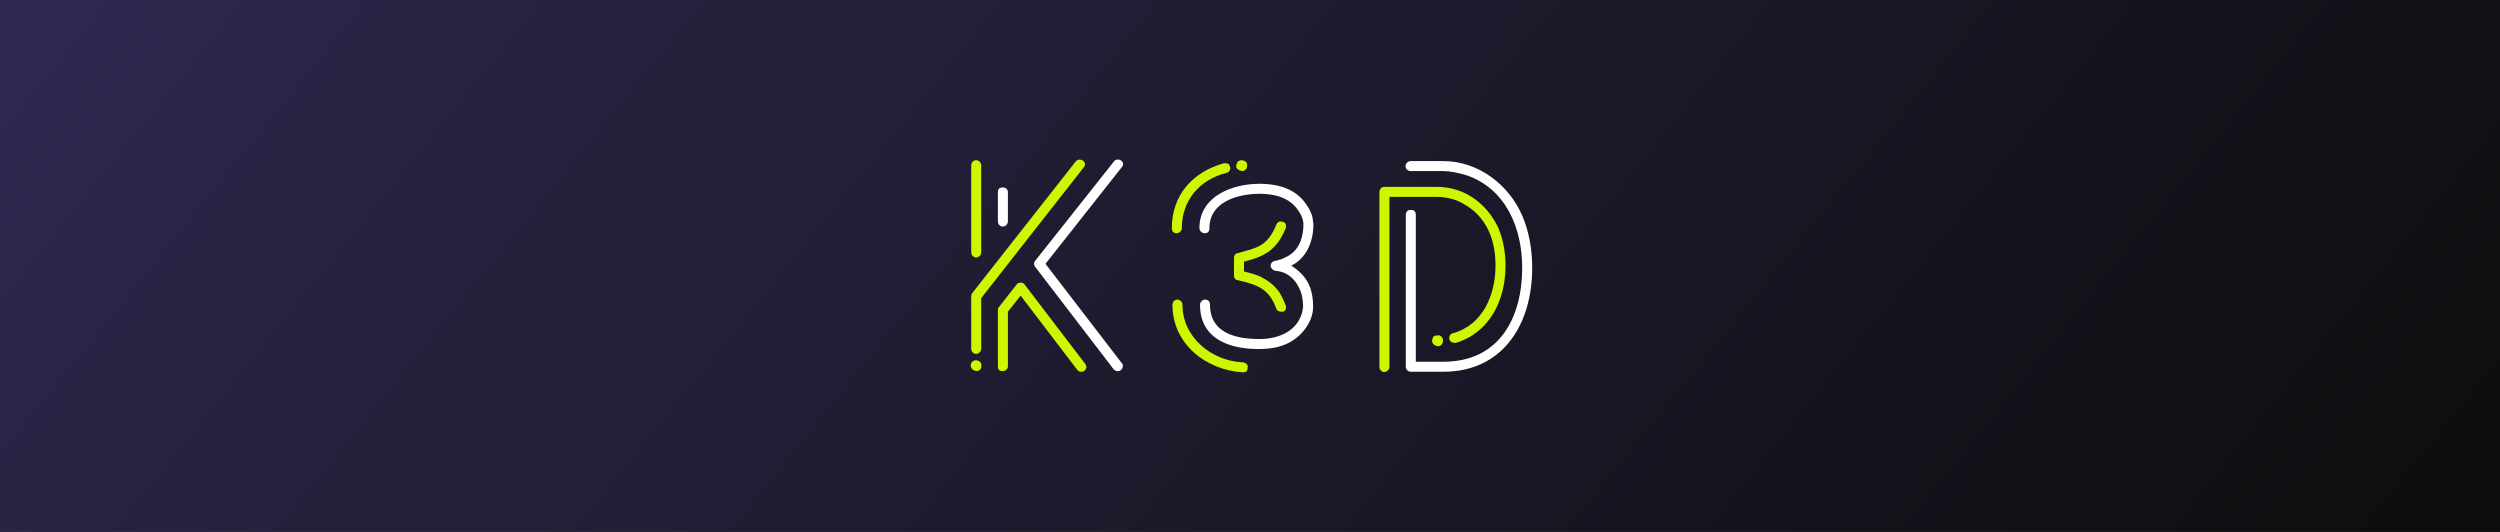<svg xmlns="http://www.w3.org/2000/svg" fill="none" viewBox="0 0 940 200"><rect x="0" y="0" width="940" height="200" fill="#808080" stroke="none"/><path fill="url(#a)" d="M0 0h940v200H0z"/><path fill="#CDF700" d="M367.006 135.442c1.253.227 1.595.569 1.823 1.025.228.57.228 1.026.114 1.596v.113c-.228.912-.912 1.368-1.937 1.368-.799-.227-1.368-.57-1.71-1.139-.342-.456-.342-1.026-.228-1.597.342-.91 1.026-1.366 1.938-1.366m-1.824-24.045c0-.456.114-.798.342-1.141l38.974-49.571c.342-.456.912-.685 1.482-.685.455 0 .797.114 1.139.343 1.026.798 1.139 1.595.342 2.621l-38.518 49.116v19.032c0 1.024-.912 1.936-1.937 1.936-1.026 0-1.824-.912-1.824-1.936zm0-16.525V62.165c0-1.024.798-1.936 1.824-1.936 1.025 0 1.937.912 1.937 1.936v32.707c0 1.026-.912 1.938-1.937 1.938-1.026 0-1.824-.912-1.824-1.938"/><path fill="#fff" d="M378.971 83.248c0 1.026-.912 1.938-1.937 1.938s-1.824-.912-1.824-1.938v-10.94c0-1.253.571-1.823 1.824-1.823 1.14 0 1.937.683 1.937 1.824z"/><path fill="#CDF700" d="M375.21 137.72v-21.082c0-.569.115-.911.343-1.139l6.723-8.547c.342-.456.912-.683 1.482-.683.683 0 1.139.227 1.481.683l22.791 29.856c.684 1.027.571 1.824-.341 2.622a1.93 1.93 0 0 1-1.14.343c-.569 0-1.139-.229-1.481-.685l-21.31-27.92-4.787 6.04v20.512c0 1.027-.912 1.824-1.937 1.824-1.253 0-1.824-.57-1.824-1.824"/><path fill="#fff" d="m421.706 62.964-28.604 36.239 28.718 37.378c.342.342.456.798.342 1.254-.114.57-.342 1.026-.798 1.368-.228.227-.57.341-1.139.341-.571 0-1.026-.227-1.482-.683l-29.515-38.519c-.57-.798-.57-1.481 0-2.279l29.629-37.378a1.62 1.62 0 0 1 1.368-.685c.569 0 .911.114 1.253.343 1.026.798 1.026 1.71.228 2.621"/><path fill="#CDF700" d="M462.497 62.736c.114.456.114.912-.114 1.367-.341.456-.684.798-1.253.912-10.029 2.507-16.752 10.256-16.752 20.74 0 1.026-.912 1.938-1.938 1.938-1.253 0-1.823-.683-1.823-1.938 0-12.649 8.091-21.196 19.601-24.387 1.253 0 1.937 0 2.279 1.368m-19.829 49.914c1.026 0 1.938.912 1.938 1.937 0 12.308 11.053 21.197 22.792 21.653q.854.17 1.367.683.513.512.342 1.368c0 1.139-.57 1.709-1.824 1.709-14.131-.912-26.439-10.826-26.439-25.413 0-1.025.799-1.937 1.824-1.937"/><path fill="#fff" d="M473.551 69.117c6.724 0 13.448 1.71 17.437 7.522 1.366 1.937 2.164 3.646 2.507 5.128.227 1.595.341 2.393.341 2.507 0 6.382-2.394 12.649-8.319 15.613 5.925 3.76 8.205 8.433 8.205 15.497 0 5.584-4.216 10.941-9.003 13.448-3.077 1.595-6.724 2.392-11.168 2.392h-.342c-11.282 0-21.994-3.987-21.994-16.637 0-1.025.912-1.937 1.937-1.937 1.14 0 1.823.798 1.823 1.937 0 10.712 9.915 12.877 18.462 12.877h.114c7.066 0 14.018-2.734 16.069-10.027q.341-1.88.342-2.053c0-1.595-.229-3.19-.571-4.785-1.48-4.673-4.672-8.434-9.914-8.775-.798-.227-1.71-1.026-1.71-1.824 0-1.139.684-1.71 1.71-1.936.57-.115 1.14-.23 1.709-.456a5.3 5.3 0 0 0 1.709-.685c5.243-2.051 7.181-7.18 7.181-12.534 0-2.053-1.026-4.104-2.28-5.699-2.735-3.874-7.521-5.813-14.245-5.813-8.205 0-18.803 3.078-18.803 12.878 0 1.255-.57 1.938-1.824 1.938-1.025 0-1.937-.912-1.937-1.938 0-11.966 12.422-16.638 22.564-16.638"/><path fill="#CDF700" d="M467.739 102.051c2.279.57 4.216 1.141 5.926 1.824 3.077 1.595 5.356 3.191 7.407 6.04.798 1.367 1.595 2.962 2.394 4.901q.171.683 0 1.367-.342.854-1.026 1.025c-.912 0-2.051 0-2.507-1.025-2.735-7.749-7.294-9.117-14.473-10.826-1.026-.115-1.482-.798-1.482-1.824v-6.496c0-1.025.456-1.71 1.368-1.824 1.937-.568 3.647-1.024 5.128-1.48 5.242-1.595 7.521-4.56 9.459-9.344.342-.8.912-1.141 1.823-1.141 1.139.229 1.483.57 1.71 1.026.114.57.114 1.026 0 1.48-3.419 8.206-7.75 10.6-15.727 12.651zm-2.735-40.454c.228-.912.911-1.368 1.938-1.368 1.253.227 1.595.57 1.823 1.026.228.569.228 1.025.114 1.595v.114c-.342.91-1.026 1.367-1.937 1.367-1.824-.456-2.508-1.367-1.938-2.735m53.668 76.353V72.194c0-1.026.797-1.936 1.823-1.936h19.715c10.483 0 18.917 6.267 23.248 15.611 1.709 4.216 2.621 8.888 2.621 14.018 0 12.876-5.813 25.07-18.69 29.059-1.368 0-2.165-.456-2.392-1.253-.115-.57-.115-1.026.114-1.482.227-.456.569-.798 1.139-.912 11.395-3.077 16.067-14.587 16.067-25.412 0-11.055-4.216-20.058-14.586-24.501q-3.76-1.368-7.521-1.368h-17.778v63.931c0 1.025-.912 1.937-1.937 1.937-1.026 0-1.823-.912-1.823-1.937"/><path fill="#fff" d="M530.41 64.33c-1.026 0-1.938-.797-1.938-1.822 0-1.026.912-1.938 1.938-1.938h12.307c13.106 0 24.729 8.889 29.744 20.741 2.392 5.699 3.646 12.193 3.646 19.374 0 21.31-11.054 39.088-33.39 39.088h-12.193c-1.026 0-1.938-.799-1.938-1.824V80.855c0-1.253.683-1.938 1.938-1.938s1.822.685 1.822 1.939v55.155h10.371c21.197 0 29.629-16.752 29.629-35.326 0-14.816-6.04-29.63-20.854-34.758-3.418-1.026-6.381-1.596-8.775-1.596z"/><path fill="#CDF700" d="M538.728 129.061c-.342-.456-.342-1.027-.113-1.597.113-.683.456-1.139 1.025-1.253.57-.115 1.026-.115 1.596-.115.569.229.911.571 1.139 1.027.228.57.228 1.026.115 1.595v.114c-.343.912-1.027 1.368-1.938 1.368-.912-.229-1.481-.571-1.824-1.139"/><defs><linearGradient id="a" x1="-233.042" x2="597.72" y1="-47" y2="623.862" gradientUnits="userSpaceOnUse"><stop stop-color="#3C356C"/><stop offset=".307" stop-color="#282444"/><stop offset="1" stop-color="#0D0D0D"/></linearGradient></defs></svg>